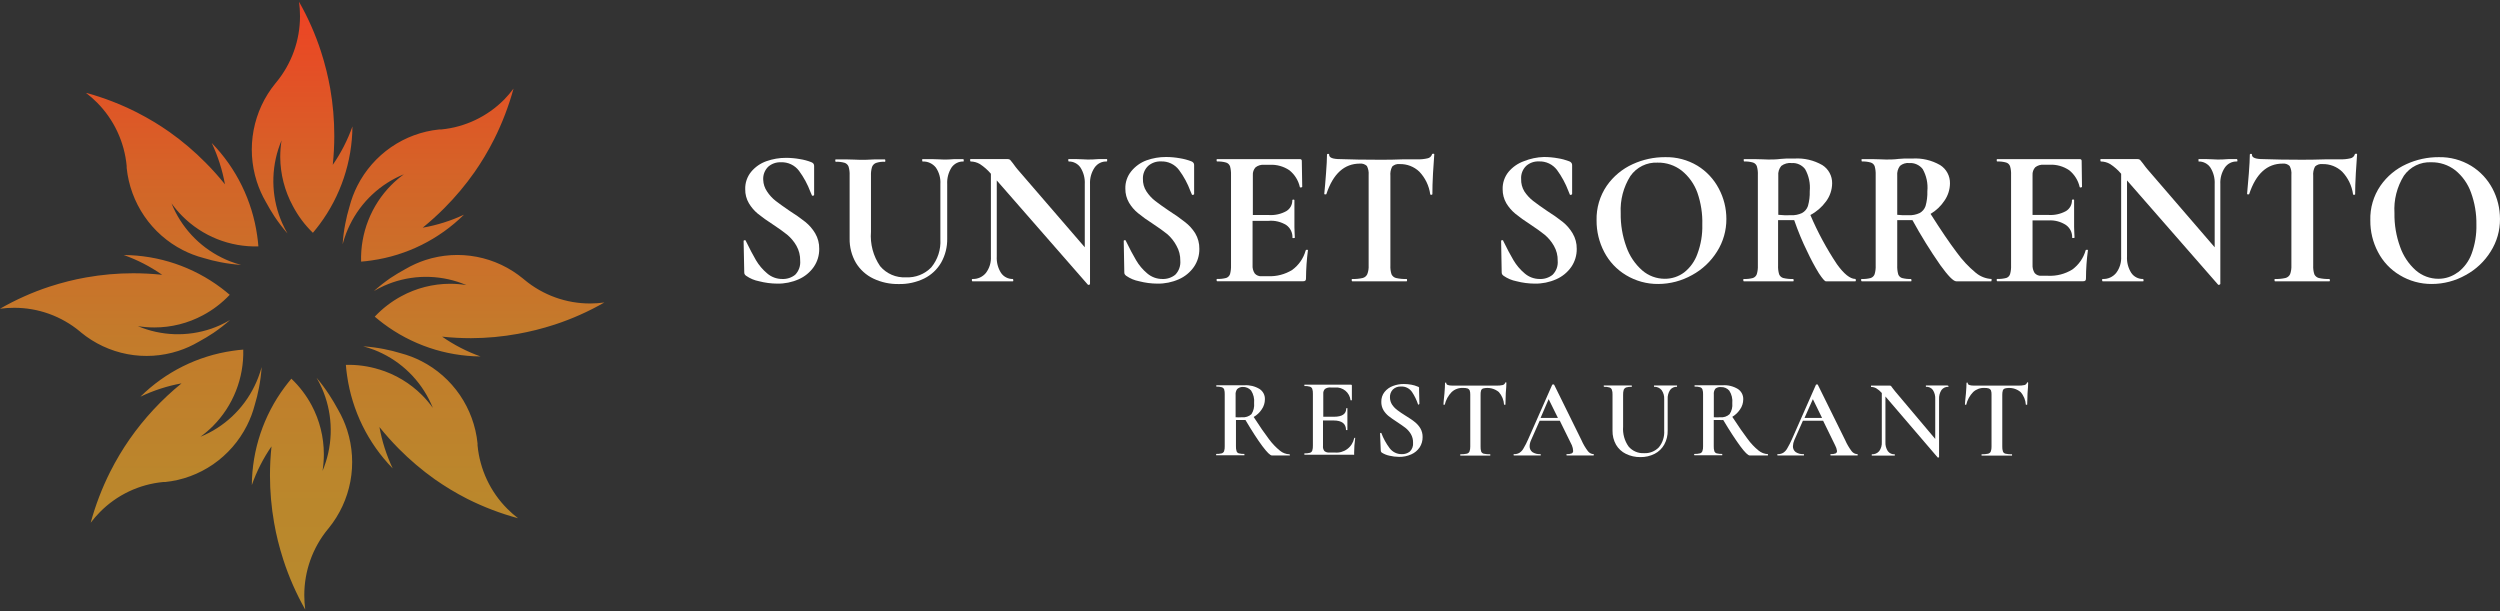 <svg width="180" height="44" viewBox="0 0 180 44" fill="none" xmlns="http://www.w3.org/2000/svg">
<rect x="0" y="0" width="180" height="44" fill="#333333" stroke="none"/>
<path d="M55.223 13.779C55.394 14.043 55.608 14.277 55.855 14.471C56.112 14.668 56.448 14.905 56.86 15.188C57.247 15.43 57.621 15.693 57.98 15.976C58.265 16.205 58.507 16.484 58.693 16.799C58.891 17.137 58.992 17.523 58.984 17.915C58.992 18.38 58.855 18.836 58.592 19.218C58.318 19.609 57.943 19.916 57.508 20.107C57.022 20.323 56.496 20.43 55.966 20.421C55.522 20.418 55.08 20.361 54.65 20.249C54.319 20.186 54.004 20.053 53.726 19.86C53.684 19.833 53.648 19.797 53.621 19.754C53.592 19.705 53.58 19.648 53.586 19.592L53.54 17.355C53.54 17.319 53.566 17.299 53.611 17.294C53.656 17.289 53.686 17.294 53.696 17.34C53.977 17.915 54.223 18.38 54.429 18.734C54.64 19.092 54.91 19.411 55.228 19.678C55.532 19.945 55.924 20.09 56.328 20.087C56.662 20.1 56.989 19.993 57.252 19.784C57.381 19.652 57.48 19.494 57.543 19.319C57.605 19.145 57.629 18.959 57.613 18.774C57.622 18.396 57.528 18.022 57.342 17.693C57.17 17.391 56.945 17.123 56.679 16.9C56.418 16.688 56.056 16.43 55.599 16.128C55.237 15.899 54.889 15.649 54.555 15.38C54.304 15.17 54.09 14.919 53.922 14.638C53.742 14.332 53.65 13.982 53.656 13.627C53.642 13.17 53.794 12.723 54.083 12.37C54.373 12.021 54.751 11.758 55.178 11.607C55.632 11.445 56.111 11.363 56.594 11.365C56.931 11.365 57.267 11.395 57.598 11.456C57.874 11.499 58.146 11.572 58.407 11.673C58.474 11.695 58.533 11.738 58.577 11.794C58.605 11.843 58.619 11.899 58.617 11.956V14.021C58.617 14.052 58.617 14.072 58.547 14.087C58.477 14.102 58.472 14.087 58.467 14.087L58.351 13.819C58.15 13.278 57.874 12.769 57.533 12.304C57.382 12.102 57.184 11.939 56.956 11.831C56.729 11.723 56.478 11.672 56.227 11.683C55.891 11.669 55.562 11.784 55.308 12.006C55.185 12.129 55.089 12.276 55.027 12.439C54.966 12.602 54.94 12.777 54.952 12.951C54.962 13.247 55.056 13.534 55.223 13.779Z" fill="white"/>
<path d="M67.38 12.062C67.266 11.919 67.119 11.805 66.953 11.729C66.786 11.653 66.604 11.619 66.421 11.628C66.421 11.628 66.396 11.598 66.396 11.542C66.396 11.487 66.396 11.456 66.421 11.456H67.094C67.451 11.456 67.732 11.487 67.948 11.487C68.164 11.487 68.38 11.487 68.716 11.456H69.364C69.364 11.456 69.389 11.487 69.389 11.542C69.389 11.598 69.389 11.628 69.364 11.628C69.197 11.623 69.031 11.661 68.882 11.736C68.733 11.812 68.605 11.924 68.51 12.062C68.284 12.419 68.176 12.837 68.199 13.259V17.174C68.211 17.778 68.062 18.374 67.767 18.901C67.48 19.398 67.054 19.798 66.542 20.052C65.972 20.328 65.346 20.465 64.714 20.451C64.081 20.464 63.453 20.329 62.881 20.058C62.364 19.812 61.93 19.42 61.63 18.931C61.318 18.396 61.16 17.784 61.173 17.163V12.618C61.183 12.408 61.157 12.198 61.098 11.997C61.074 11.933 61.036 11.876 60.988 11.829C60.939 11.781 60.881 11.746 60.817 11.724C60.61 11.664 60.394 11.638 60.179 11.648C60.154 11.648 60.139 11.618 60.139 11.562C60.139 11.507 60.139 11.476 60.179 11.476H60.922C61.354 11.476 61.691 11.507 61.926 11.507C62.163 11.507 62.559 11.507 62.986 11.476H63.704C63.729 11.476 63.744 11.507 63.744 11.562C63.744 11.618 63.744 11.648 63.704 11.648C63.488 11.635 63.272 11.665 63.066 11.734C63.002 11.76 62.944 11.799 62.896 11.848C62.848 11.898 62.81 11.957 62.785 12.022C62.726 12.225 62.7 12.437 62.71 12.648V16.689C62.64 17.565 62.872 18.439 63.368 19.163C63.594 19.433 63.88 19.646 64.203 19.785C64.525 19.925 64.876 19.987 65.226 19.967C65.563 19.985 65.899 19.931 66.214 19.808C66.528 19.685 66.813 19.496 67.049 19.254C67.516 18.69 67.751 17.967 67.707 17.234V13.259C67.736 12.835 67.621 12.412 67.38 12.062Z" fill="white"/>
<path d="M79.716 11.541C79.716 11.597 79.716 11.627 79.686 11.627C79.514 11.619 79.343 11.656 79.189 11.734C79.035 11.812 78.904 11.928 78.807 12.072C78.575 12.422 78.46 12.838 78.481 13.258V20.445C78.481 20.445 78.481 20.491 78.421 20.501C78.407 20.51 78.391 20.514 78.376 20.514C78.359 20.514 78.344 20.51 78.33 20.501L71.767 12.991V18.466C71.743 18.882 71.85 19.296 72.073 19.648C72.168 19.787 72.295 19.9 72.445 19.976C72.594 20.053 72.759 20.091 72.927 20.087C72.927 20.087 72.957 20.112 72.957 20.168C72.957 20.223 72.957 20.254 72.927 20.254C72.666 20.254 72.465 20.254 72.324 20.254H71.571H70.702C70.541 20.254 70.316 20.254 70.014 20.254C69.989 20.254 69.974 20.223 69.974 20.168C69.974 20.112 69.974 20.087 70.014 20.087C70.199 20.095 70.384 20.059 70.553 19.983C70.722 19.907 70.871 19.792 70.988 19.648C71.244 19.309 71.37 18.89 71.345 18.466V12.511C71.117 12.242 70.851 12.007 70.556 11.814C70.351 11.693 70.117 11.628 69.879 11.627C69.879 11.627 69.848 11.597 69.848 11.541C69.848 11.486 69.848 11.455 69.879 11.455H70.466C70.587 11.455 70.762 11.455 70.999 11.455H72.058C72.189 11.455 72.349 11.455 72.56 11.455C72.622 11.452 72.683 11.472 72.731 11.511L72.927 11.753C73.082 11.971 73.193 12.112 73.258 12.188L78.104 17.804V13.258C78.128 12.837 78.019 12.418 77.793 12.062C77.698 11.923 77.57 11.811 77.421 11.736C77.272 11.66 77.106 11.622 76.939 11.627C76.939 11.627 76.914 11.597 76.914 11.541C76.914 11.486 76.914 11.455 76.939 11.455H77.542C77.843 11.455 78.094 11.486 78.3 11.486C78.506 11.486 78.747 11.486 79.084 11.455H79.711C79.711 11.455 79.716 11.486 79.716 11.541Z" fill="white"/>
<path d="M82.542 13.779C82.715 14.043 82.93 14.277 83.179 14.471C83.43 14.668 83.772 14.905 84.184 15.188C84.571 15.43 84.945 15.693 85.304 15.976C85.603 16.201 85.859 16.48 86.057 16.799C86.257 17.136 86.36 17.523 86.353 17.916C86.361 18.38 86.224 18.836 85.961 19.218C85.687 19.609 85.312 19.916 84.877 20.107C84.39 20.323 83.862 20.43 83.33 20.421C82.886 20.419 82.444 20.361 82.014 20.249C81.683 20.186 81.368 20.053 81.09 19.86C81.05 19.83 81.014 19.794 80.985 19.754C80.956 19.705 80.944 19.649 80.95 19.592L80.909 17.355C80.909 17.32 80.909 17.299 80.98 17.294C81.05 17.289 81.05 17.294 81.06 17.34C81.341 17.916 81.587 18.38 81.798 18.734C82.006 19.093 82.275 19.412 82.592 19.678C82.897 19.944 83.288 20.089 83.692 20.087C84.026 20.1 84.353 19.993 84.616 19.784C84.746 19.652 84.846 19.494 84.909 19.32C84.972 19.145 84.997 18.959 84.982 18.774C84.989 18.395 84.894 18.022 84.706 17.693C84.539 17.377 84.316 17.095 84.048 16.86C83.787 16.648 83.425 16.39 82.968 16.087C82.607 15.86 82.26 15.61 81.929 15.34C81.675 15.131 81.459 14.88 81.291 14.597C81.113 14.291 81.021 13.942 81.025 13.587C81.011 13.13 81.163 12.683 81.452 12.329C81.74 11.976 82.116 11.706 82.542 11.547C82.994 11.384 83.472 11.302 83.953 11.304C84.29 11.304 84.626 11.335 84.957 11.395C85.235 11.439 85.508 11.512 85.771 11.612C85.837 11.635 85.894 11.677 85.936 11.733C85.966 11.782 85.981 11.838 85.977 11.895V13.961C85.977 13.991 85.977 14.011 85.911 14.027C85.846 14.042 85.836 14.027 85.826 14.027L85.71 13.759C85.511 13.217 85.235 12.707 84.892 12.244C84.741 12.041 84.543 11.879 84.316 11.77C84.088 11.662 83.838 11.611 83.586 11.622C83.25 11.609 82.922 11.725 82.667 11.946C82.543 12.064 82.445 12.208 82.38 12.367C82.315 12.526 82.284 12.698 82.29 12.87C82.279 13.192 82.367 13.509 82.542 13.779Z" fill="white"/>
<path d="M94.062 17.987C94.086 17.98 94.112 17.98 94.137 17.987C94.137 17.987 94.172 17.987 94.172 18.017C94.084 18.687 94.037 19.362 94.032 20.037C94.038 20.094 94.024 20.152 93.991 20.199C93.969 20.219 93.942 20.233 93.914 20.242C93.885 20.251 93.855 20.253 93.826 20.249H87.639C87.609 20.249 87.594 20.219 87.594 20.163C87.594 20.108 87.594 20.083 87.639 20.083C87.857 20.091 88.075 20.068 88.287 20.012C88.351 19.99 88.409 19.954 88.457 19.905C88.505 19.857 88.541 19.799 88.563 19.734C88.617 19.53 88.641 19.319 88.633 19.108V12.598C88.641 12.388 88.617 12.179 88.563 11.976C88.54 11.912 88.502 11.854 88.454 11.807C88.405 11.76 88.346 11.725 88.281 11.704C88.073 11.644 87.856 11.619 87.639 11.628C87.609 11.628 87.594 11.598 87.594 11.542C87.594 11.487 87.594 11.456 87.639 11.456H93.59C93.685 11.456 93.73 11.502 93.73 11.583L93.76 13.456C93.76 13.456 93.735 13.492 93.68 13.497C93.625 13.502 93.6 13.497 93.59 13.472C93.484 12.993 93.218 12.565 92.836 12.259C92.424 11.98 91.932 11.842 91.435 11.865H91.018C90.797 11.846 90.577 11.911 90.401 12.047C90.331 12.123 90.278 12.212 90.244 12.309C90.21 12.407 90.197 12.51 90.205 12.613V15.482H91.365C91.798 15.509 92.23 15.413 92.61 15.204C92.746 15.123 92.858 15.008 92.935 14.869C93.012 14.731 93.05 14.574 93.047 14.416C93.047 14.386 93.072 14.37 93.123 14.37C93.173 14.37 93.198 14.386 93.198 14.416V15.679V16.355C93.198 16.674 93.228 16.926 93.228 17.118C93.228 17.118 93.198 17.143 93.143 17.143C93.087 17.143 93.057 17.143 93.057 17.118C93.065 16.942 93.029 16.767 92.953 16.608C92.876 16.45 92.762 16.312 92.62 16.209C92.235 15.968 91.782 15.86 91.33 15.901H90.185V19.083C90.168 19.297 90.222 19.51 90.341 19.689C90.402 19.76 90.48 19.815 90.568 19.849C90.655 19.884 90.749 19.896 90.843 19.886H91.305C91.914 19.913 92.517 19.756 93.037 19.436C93.507 19.094 93.848 18.603 94.006 18.042C94.006 18.042 94.022 17.987 94.062 17.987Z" fill="white"/>
<path d="M95.503 13.961C95.503 13.991 95.463 14.001 95.418 13.996C95.373 13.991 95.348 13.996 95.348 13.95C95.388 13.572 95.428 13.087 95.473 12.491C95.518 11.895 95.543 11.45 95.543 11.148C95.543 11.102 95.569 11.077 95.624 11.077C95.679 11.077 95.699 11.077 95.699 11.148C95.699 11.354 95.965 11.456 96.498 11.456C97.301 11.486 98.235 11.501 99.31 11.501C99.857 11.501 100.445 11.501 101.058 11.471H102.012C102.271 11.482 102.532 11.458 102.785 11.4C102.858 11.386 102.925 11.353 102.981 11.304C103.036 11.255 103.078 11.193 103.101 11.122C103.101 11.082 103.142 11.067 103.192 11.067C103.242 11.067 103.267 11.067 103.267 11.122C103.242 11.4 103.212 11.854 103.177 12.471C103.142 13.087 103.132 13.587 103.132 13.986C103.132 13.986 103.106 14.026 103.061 14.026C103.016 14.026 102.986 14.026 102.976 13.986C102.891 13.374 102.617 12.805 102.192 12.36C102.004 12.18 101.781 12.039 101.538 11.945C101.295 11.851 101.036 11.807 100.776 11.814C100.679 11.802 100.581 11.812 100.488 11.842C100.395 11.873 100.31 11.923 100.239 11.991C100.131 12.197 100.085 12.431 100.108 12.663V19.112C100.096 19.328 100.124 19.543 100.189 19.749C100.22 19.814 100.265 19.872 100.32 19.918C100.376 19.964 100.441 19.997 100.51 20.016C100.759 20.072 101.014 20.096 101.268 20.087C101.299 20.087 101.309 20.112 101.309 20.168C101.309 20.223 101.309 20.254 101.268 20.254C100.934 20.254 100.668 20.254 100.47 20.254H99.31H98.175C97.979 20.254 97.708 20.254 97.367 20.254C97.336 20.254 97.321 20.223 97.321 20.168C97.321 20.112 97.321 20.087 97.367 20.087C97.618 20.095 97.869 20.071 98.115 20.016C98.187 19.998 98.254 19.963 98.312 19.915C98.369 19.867 98.415 19.807 98.446 19.738C98.522 19.539 98.554 19.325 98.542 19.112V12.597C98.561 12.374 98.518 12.15 98.416 11.95C98.349 11.888 98.27 11.84 98.183 11.81C98.097 11.78 98.005 11.77 97.914 11.779C96.792 11.779 95.989 12.506 95.503 13.961Z" fill="white"/>
<path d="M109.753 13.779C109.926 14.043 110.142 14.277 110.391 14.471C110.642 14.668 110.983 14.905 111.395 15.188C111.782 15.43 112.156 15.693 112.515 15.976C112.8 16.205 113.042 16.484 113.228 16.799C113.428 17.136 113.531 17.523 113.525 17.915C113.532 18.38 113.395 18.836 113.133 19.218C112.859 19.609 112.484 19.916 112.048 20.107C111.561 20.323 111.033 20.43 110.501 20.421C110.057 20.418 109.615 20.361 109.186 20.249C108.854 20.185 108.54 20.052 108.262 19.86C108.221 19.83 108.186 19.794 108.156 19.754C108.13 19.704 108.118 19.648 108.121 19.592L108.081 17.355C108.081 17.32 108.081 17.299 108.151 17.294C108.221 17.289 108.226 17.294 108.231 17.34C108.513 17.915 108.759 18.38 108.97 18.734C109.181 19.092 109.451 19.411 109.768 19.678C110.071 19.944 110.461 20.089 110.863 20.087C111.197 20.101 111.525 19.994 111.787 19.784C111.918 19.653 112.019 19.495 112.083 19.32C112.146 19.146 112.17 18.959 112.154 18.774C112.164 18.395 112.068 18.02 111.877 17.693C111.705 17.391 111.481 17.123 111.214 16.9C110.953 16.688 110.592 16.431 110.135 16.128C109.773 15.9 109.426 15.65 109.095 15.38C108.843 15.17 108.627 14.919 108.457 14.638C108.279 14.331 108.187 13.982 108.191 13.627C108.177 13.17 108.329 12.723 108.618 12.37C108.911 12.023 109.291 11.759 109.718 11.607C110.178 11.42 110.668 11.317 111.164 11.304C111.501 11.304 111.837 11.335 112.169 11.395C112.447 11.439 112.719 11.512 112.982 11.612C113.049 11.633 113.107 11.676 113.148 11.733C113.18 11.781 113.196 11.838 113.193 11.895V13.961C113.193 13.991 113.168 14.011 113.123 14.027C113.078 14.042 113.047 14.027 113.037 14.027L112.927 13.759C112.723 13.219 112.448 12.709 112.108 12.244C111.956 12.041 111.758 11.879 111.529 11.77C111.301 11.662 111.05 11.611 110.798 11.622C110.463 11.608 110.136 11.723 109.884 11.946C109.759 12.067 109.662 12.215 109.599 12.378C109.537 12.541 109.51 12.716 109.522 12.89C109.511 13.203 109.592 13.512 109.753 13.779Z" fill="white"/>
<path d="M117.072 19.81C116.408 19.412 115.866 18.837 115.506 18.148C115.137 17.445 114.947 16.66 114.953 15.865C114.93 14.978 115.187 14.107 115.686 13.375C116.159 12.697 116.804 12.16 117.554 11.82C118.286 11.484 119.081 11.312 119.885 11.315C120.703 11.295 121.511 11.509 122.215 11.931C122.868 12.33 123.401 12.901 123.756 13.582C124.114 14.253 124.3 15.003 124.299 15.764C124.304 16.596 124.071 17.412 123.626 18.113C123.182 18.824 122.563 19.407 121.828 19.805C121.083 20.223 120.245 20.444 119.392 20.446C118.575 20.454 117.772 20.233 117.072 19.81ZM121.261 19.613C121.699 19.267 122.03 18.803 122.215 18.274C122.466 17.603 122.585 16.89 122.566 16.173C122.589 15.394 122.469 14.617 122.215 13.88C121.991 13.253 121.598 12.7 121.08 12.284C120.584 11.9 119.973 11.696 119.347 11.709C118.966 11.691 118.587 11.77 118.245 11.938C117.903 12.107 117.608 12.36 117.389 12.673C116.887 13.468 116.643 14.4 116.691 15.34C116.676 16.174 116.816 17.002 117.102 17.785C117.332 18.433 117.723 19.012 118.237 19.466C118.691 19.86 119.271 20.075 119.869 20.072C120.37 20.075 120.859 19.914 121.261 19.613Z" fill="white"/>
<path d="M133.621 20.168C133.621 20.224 133.621 20.254 133.576 20.254H131.462C131.382 20.254 131.216 20.062 130.96 19.678C130.647 19.164 130.364 18.633 130.111 18.087C129.776 17.414 129.467 16.668 129.182 15.85C129.085 15.857 128.988 15.857 128.891 15.85C128.459 15.85 128.168 15.85 128.022 15.85V19.112C128.012 19.327 128.037 19.542 128.097 19.749C128.123 19.813 128.163 19.871 128.215 19.917C128.266 19.964 128.327 19.998 128.394 20.017C128.629 20.073 128.87 20.097 129.112 20.087C129.112 20.087 129.142 20.112 129.142 20.168C129.142 20.224 129.142 20.254 129.112 20.254C128.805 20.254 128.559 20.254 128.384 20.254H127.319H126.315C126.127 20.254 125.876 20.254 125.561 20.254C125.531 20.254 125.516 20.224 125.516 20.168C125.516 20.112 125.516 20.087 125.561 20.087C125.78 20.096 125.998 20.072 126.209 20.017C126.274 19.994 126.333 19.958 126.381 19.91C126.43 19.862 126.467 19.803 126.49 19.739C126.55 19.535 126.575 19.324 126.566 19.112V12.597C126.576 12.388 126.553 12.178 126.495 11.976C126.473 11.912 126.437 11.854 126.389 11.807C126.341 11.76 126.283 11.724 126.219 11.703C126.009 11.643 125.79 11.618 125.571 11.627C125.571 11.627 125.546 11.597 125.546 11.542C125.546 11.486 125.546 11.456 125.571 11.456H126.315C126.741 11.456 127.083 11.486 127.319 11.486C127.555 11.486 127.891 11.486 128.218 11.441L128.615 11.415C128.78 11.415 128.971 11.415 129.197 11.415C129.898 11.371 130.596 11.535 131.206 11.885C131.427 12.024 131.609 12.219 131.733 12.45C131.857 12.681 131.92 12.941 131.914 13.203C131.909 13.674 131.754 14.13 131.472 14.506C131.176 14.913 130.791 15.247 130.347 15.481C130.873 16.716 131.512 17.9 132.255 19.016C132.758 19.724 133.215 20.082 133.576 20.082C133.606 20.087 133.621 20.112 133.621 20.168ZM128.946 15.496C129.221 15.51 129.495 15.456 129.744 15.34C129.945 15.232 130.098 15.051 130.171 14.835C130.27 14.487 130.314 14.125 130.302 13.764C130.355 13.211 130.238 12.656 129.965 12.173C129.852 12.027 129.705 11.912 129.537 11.836C129.369 11.76 129.185 11.727 129.001 11.739C128.735 11.71 128.467 11.784 128.253 11.946C128.172 12.043 128.111 12.156 128.074 12.277C128.037 12.399 128.024 12.526 128.037 12.653V15.466C128.339 15.499 128.643 15.509 128.946 15.496Z" fill="white"/>
<path d="M143.391 20.168C143.391 20.224 143.391 20.254 143.36 20.254H140.849C140.644 20.254 140.262 19.865 139.705 19.092C138.978 18.048 138.307 16.966 137.696 15.85C137.587 15.856 137.478 15.856 137.369 15.85C137.008 15.85 136.752 15.85 136.601 15.85V19.112C136.592 19.327 136.616 19.541 136.671 19.749C136.693 19.811 136.729 19.868 136.776 19.914C136.823 19.961 136.88 19.996 136.943 20.017C137.156 20.072 137.375 20.096 137.595 20.087C137.595 20.087 137.625 20.112 137.625 20.168C137.625 20.224 137.625 20.254 137.595 20.254C137.289 20.254 137.043 20.254 136.867 20.254H135.803H134.798C134.612 20.254 134.361 20.254 134.04 20.254C134.04 20.254 134 20.224 134 20.168C134 20.112 134 20.087 134.04 20.087C134.26 20.096 134.48 20.072 134.693 20.017C134.757 19.994 134.816 19.958 134.865 19.91C134.914 19.862 134.951 19.803 134.974 19.739C135.033 19.535 135.059 19.324 135.049 19.112V12.597C135.057 12.388 135.034 12.178 134.979 11.976C134.957 11.911 134.92 11.853 134.871 11.806C134.822 11.758 134.763 11.723 134.698 11.703C134.489 11.643 134.272 11.618 134.055 11.627C134.055 11.627 134.03 11.597 134.03 11.542C134.03 11.486 134.03 11.456 134.055 11.456H134.798C135.225 11.456 135.567 11.486 135.803 11.486C136.039 11.486 136.375 11.486 136.701 11.441L137.098 11.415C137.264 11.415 137.455 11.415 137.681 11.415C138.382 11.371 139.08 11.535 139.689 11.885C139.911 12.024 140.093 12.219 140.217 12.45C140.341 12.681 140.403 12.941 140.398 13.203C140.394 13.646 140.257 14.077 140.006 14.441C139.748 14.833 139.405 15.162 139.001 15.4C139.751 16.582 140.379 17.506 140.885 18.173C141.273 18.714 141.729 19.203 142.241 19.628C142.565 19.904 142.971 20.066 143.396 20.087C143.396 20.087 143.391 20.112 143.391 20.168ZM137.415 15.496C137.689 15.51 137.963 15.456 138.213 15.34C138.414 15.232 138.566 15.051 138.64 14.835C138.738 14.487 138.782 14.125 138.77 13.764C138.824 13.211 138.706 12.656 138.434 12.173C138.32 12.027 138.173 11.912 138.005 11.836C137.837 11.76 137.654 11.727 137.47 11.739C137.35 11.726 137.228 11.737 137.112 11.773C136.997 11.808 136.889 11.867 136.797 11.946C136.646 12.148 136.576 12.401 136.601 12.653V15.466C136.871 15.497 137.143 15.507 137.415 15.496Z" fill="white"/>
<path d="M150.22 17.987C150.245 17.98 150.271 17.98 150.296 17.987C150.321 17.987 150.331 17.987 150.331 18.017C150.24 18.687 150.193 19.361 150.19 20.037C150.195 20.094 150.181 20.151 150.15 20.199C150.127 20.219 150.099 20.234 150.07 20.243C150.041 20.251 150.01 20.254 149.979 20.249H143.807C143.777 20.249 143.762 20.219 143.762 20.163C143.762 20.108 143.762 20.083 143.807 20.083C144.026 20.091 144.244 20.068 144.455 20.012C144.519 19.991 144.577 19.954 144.624 19.906C144.671 19.858 144.706 19.799 144.726 19.734C144.783 19.531 144.807 19.319 144.797 19.108V12.598C144.807 12.388 144.784 12.178 144.726 11.976C144.705 11.912 144.669 11.854 144.621 11.807C144.573 11.759 144.514 11.724 144.45 11.704C144.241 11.644 144.024 11.619 143.807 11.628C143.777 11.628 143.762 11.598 143.762 11.542C143.762 11.487 143.762 11.456 143.807 11.456H149.738C149.834 11.456 149.879 11.502 149.879 11.583L149.904 13.456C149.904 13.456 149.879 13.492 149.829 13.497C149.778 13.502 149.748 13.497 149.738 13.472C149.63 12.993 149.365 12.566 148.985 12.259C148.57 11.976 148.075 11.836 147.574 11.86H147.152C146.932 11.842 146.714 11.907 146.539 12.042C146.47 12.118 146.416 12.207 146.383 12.304C146.349 12.402 146.335 12.505 146.343 12.608V15.477H147.503C147.936 15.503 148.368 15.407 148.749 15.199C148.884 15.118 148.995 15.002 149.071 14.864C149.147 14.725 149.185 14.569 149.181 14.411C149.181 14.381 149.206 14.365 149.261 14.365C149.316 14.365 149.336 14.365 149.336 14.411V15.674V16.35C149.336 16.669 149.367 16.921 149.367 17.113C149.367 17.113 149.336 17.138 149.281 17.138C149.226 17.138 149.196 17.138 149.196 17.113C149.203 16.936 149.167 16.761 149.09 16.602C149.012 16.443 148.897 16.306 148.754 16.204C148.379 15.958 147.935 15.841 147.488 15.87H146.343V19.052C146.329 19.265 146.381 19.477 146.494 19.659C146.556 19.729 146.634 19.784 146.722 19.818C146.809 19.852 146.903 19.865 146.996 19.855H147.458C148.072 19.885 148.681 19.729 149.206 19.406C149.674 19.063 150.013 18.572 150.17 18.012C150.17 18.012 150.18 17.987 150.22 17.987Z" fill="white"/>
<path d="M161.094 11.541C161.094 11.597 161.094 11.627 161.064 11.627C160.892 11.619 160.721 11.656 160.567 11.734C160.413 11.812 160.282 11.928 160.185 12.072C159.954 12.422 159.841 12.838 159.864 13.258V20.445C159.864 20.445 159.839 20.491 159.799 20.501C159.785 20.509 159.769 20.513 159.753 20.513C159.737 20.513 159.722 20.509 159.708 20.501L153.145 12.991V18.466C153.121 18.882 153.228 19.296 153.451 19.648C153.546 19.787 153.673 19.9 153.822 19.976C153.971 20.053 154.137 20.091 154.305 20.087C154.305 20.087 154.335 20.112 154.335 20.168C154.335 20.223 154.335 20.254 154.305 20.254C154.044 20.254 153.843 20.254 153.702 20.254H152.949H152.08C151.924 20.254 151.693 20.254 151.397 20.254C151.367 20.254 151.352 20.223 151.352 20.168C151.352 20.112 151.352 20.087 151.397 20.087C151.581 20.095 151.765 20.059 151.933 19.983C152.102 19.906 152.25 19.792 152.366 19.648C152.622 19.309 152.748 18.89 152.723 18.466V12.511C152.496 12.241 152.23 12.006 151.934 11.814C151.729 11.693 151.495 11.628 151.256 11.627C151.256 11.627 151.226 11.597 151.226 11.541C151.226 11.486 151.226 11.455 151.256 11.455H151.844C151.964 11.455 152.14 11.455 152.376 11.455H153.436C153.566 11.455 153.727 11.455 153.913 11.455C153.975 11.452 154.036 11.472 154.084 11.511L154.28 11.753C154.435 11.971 154.551 12.112 154.616 12.188L159.457 17.804V13.258C159.48 12.837 159.371 12.418 159.146 12.062C159.051 11.923 158.923 11.811 158.774 11.736C158.625 11.66 158.459 11.622 158.292 11.627C158.292 11.627 158.292 11.597 158.292 11.541C158.292 11.486 158.292 11.455 158.292 11.455H158.895C159.196 11.455 159.447 11.486 159.653 11.486C159.859 11.486 160.1 11.486 160.436 11.455H161.064C161.064 11.455 161.094 11.486 161.094 11.541Z" fill="white"/>
<path d="M161.946 13.961C161.946 13.991 161.906 14.001 161.861 13.996C161.816 13.991 161.791 13.996 161.791 13.95C161.826 13.572 161.871 13.087 161.916 12.491C161.961 11.895 161.987 11.45 161.987 11.148C161.987 11.102 162.012 11.077 162.062 11.077C162.112 11.077 162.142 11.077 162.142 11.148C162.142 11.354 162.408 11.456 162.941 11.456C163.739 11.486 164.678 11.501 165.753 11.501C166.302 11.501 166.885 11.491 167.501 11.471H168.45C168.711 11.482 168.973 11.459 169.228 11.4C169.301 11.386 169.368 11.353 169.424 11.304C169.479 11.255 169.521 11.193 169.544 11.122C169.544 11.082 169.585 11.067 169.635 11.067C169.685 11.067 169.71 11.067 169.71 11.122C169.685 11.4 169.655 11.854 169.62 12.471C169.585 13.087 169.57 13.587 169.57 13.986C169.57 13.986 169.57 14.026 169.499 14.026C169.429 14.026 169.429 14.026 169.419 13.986C169.334 13.374 169.06 12.805 168.635 12.36C168.447 12.18 168.224 12.039 167.981 11.945C167.738 11.851 167.479 11.807 167.219 11.814C167.122 11.801 167.024 11.81 166.931 11.841C166.838 11.872 166.753 11.923 166.682 11.991C166.574 12.197 166.528 12.431 166.551 12.663V19.112C166.54 19.328 166.567 19.543 166.632 19.749C166.663 19.814 166.708 19.872 166.764 19.918C166.819 19.964 166.884 19.997 166.953 20.016C167.202 20.072 167.457 20.096 167.711 20.087C167.711 20.087 167.752 20.112 167.752 20.168C167.752 20.223 167.752 20.254 167.711 20.254C167.377 20.254 167.111 20.254 166.913 20.254H165.753H164.618C164.424 20.254 164.153 20.254 163.804 20.254C163.779 20.254 163.764 20.223 163.764 20.168C163.764 20.112 163.764 20.087 163.804 20.087C164.056 20.095 164.307 20.071 164.553 20.016C164.626 19.998 164.694 19.964 164.752 19.916C164.811 19.868 164.857 19.807 164.889 19.738C164.96 19.538 164.991 19.325 164.98 19.112V12.597C165.002 12.374 164.958 12.149 164.854 11.95C164.788 11.886 164.709 11.838 164.622 11.808C164.535 11.778 164.443 11.768 164.352 11.779C163.234 11.779 162.432 12.506 161.946 13.961Z" fill="white"/>
<path d="M172.782 19.81C172.116 19.414 171.573 18.838 171.215 18.148C170.844 17.445 170.654 16.66 170.663 15.865C170.636 14.978 170.891 14.106 171.391 13.375C171.861 12.695 172.507 12.157 173.259 11.819C173.99 11.484 174.785 11.311 175.589 11.315C176.411 11.297 177.221 11.514 177.925 11.941C178.574 12.339 179.105 12.906 179.461 13.582C179.815 14.254 179.999 15.004 179.999 15.764C180.006 16.596 179.773 17.412 179.326 18.113C178.883 18.825 178.264 19.408 177.528 19.805C176.786 20.224 175.949 20.445 175.097 20.446C174.282 20.454 173.48 20.233 172.782 19.81ZM176.965 19.613C177.416 19.272 177.76 18.807 177.955 18.274C178.201 17.602 178.318 16.889 178.301 16.173C178.314 15.383 178.181 14.597 177.909 13.855C177.686 13.229 177.295 12.677 176.78 12.259C176.282 11.874 175.669 11.671 175.042 11.683C174.661 11.665 174.282 11.744 173.94 11.913C173.597 12.081 173.303 12.334 173.083 12.648C172.582 13.451 172.343 14.393 172.401 15.34C172.386 16.173 172.526 17.002 172.812 17.784C173.039 18.432 173.426 19.011 173.937 19.466C174.391 19.86 174.97 20.075 175.569 20.072C176.067 20.073 176.551 19.911 176.95 19.613H176.965Z" fill="white"/>
<path d="M92.871 32.749C92.871 32.779 92.871 32.794 92.871 32.794H91.58C91.455 32.794 91.229 32.572 90.892 32.123C90.556 31.673 90.149 31.047 89.672 30.239C89.583 30.246 89.494 30.246 89.406 30.239H88.989V32.128C88.983 32.251 88.998 32.374 89.034 32.491C89.047 32.528 89.07 32.561 89.099 32.588C89.127 32.614 89.162 32.633 89.2 32.643C89.33 32.674 89.463 32.688 89.597 32.683C89.597 32.683 89.597 32.683 89.597 32.734C89.597 32.784 89.597 32.779 89.597 32.779H89.19H88.592H88.015H87.563C87.563 32.779 87.563 32.779 87.563 32.734C87.563 32.688 87.563 32.683 87.563 32.683C87.696 32.688 87.83 32.675 87.96 32.643C87.999 32.632 88.035 32.612 88.065 32.585C88.096 32.557 88.12 32.524 88.135 32.486C88.171 32.37 88.186 32.249 88.18 32.128V28.39C88.185 28.271 88.171 28.152 88.14 28.037C88.124 27.999 88.1 27.966 88.07 27.939C88.039 27.912 88.004 27.892 87.965 27.88C87.837 27.844 87.705 27.829 87.573 27.835C87.573 27.835 87.573 27.835 87.573 27.784C87.573 27.734 87.573 27.739 87.573 27.739H87.99H88.557C88.718 27.739 88.888 27.739 89.059 27.739H89.29H89.592C89.975 27.714 90.357 27.807 90.686 28.006C90.81 28.086 90.911 28.197 90.979 28.328C91.047 28.459 91.079 28.606 91.073 28.754C91.072 29.011 90.993 29.261 90.847 29.471C90.699 29.699 90.5 29.887 90.264 30.022C90.701 30.698 91.068 31.229 91.364 31.617C91.593 31.928 91.859 32.208 92.158 32.451C92.348 32.608 92.584 32.699 92.831 32.709C92.831 32.709 92.871 32.714 92.871 32.749ZM89.426 30.042C89.548 30.054 89.671 30.041 89.788 30.003C89.905 29.965 90.013 29.902 90.104 29.82C90.256 29.583 90.324 29.302 90.295 29.021C90.327 28.704 90.251 28.385 90.079 28.117C90.003 28.031 89.908 27.962 89.802 27.918C89.696 27.873 89.581 27.853 89.466 27.86C89.393 27.859 89.32 27.873 89.251 27.901C89.183 27.928 89.121 27.969 89.069 28.021C88.985 28.146 88.948 28.296 88.964 28.446V30.042C89.118 30.054 89.272 30.054 89.426 30.042Z" fill="white"/>
<path d="M97.531 31.521H97.576C97.524 31.893 97.497 32.267 97.496 32.643C97.506 32.674 97.506 32.707 97.496 32.739C97.465 32.749 97.431 32.749 97.4 32.739H93.915C93.915 32.739 93.915 32.739 93.915 32.693C93.915 32.648 93.915 32.643 93.915 32.643C94.05 32.647 94.185 32.634 94.317 32.602C94.355 32.591 94.389 32.571 94.418 32.543C94.447 32.516 94.469 32.483 94.483 32.446C94.518 32.33 94.533 32.208 94.528 32.087V28.349C94.534 28.23 94.518 28.11 94.483 27.996C94.468 27.959 94.445 27.925 94.415 27.898C94.385 27.871 94.35 27.851 94.312 27.839C94.183 27.803 94.049 27.788 93.915 27.794C93.915 27.794 93.915 27.794 93.915 27.744C93.915 27.693 93.915 27.698 93.915 27.698H97.255C97.31 27.698 97.335 27.698 97.335 27.769V28.819C97.335 28.819 97.335 28.819 97.29 28.819C97.245 28.819 97.245 28.819 97.24 28.819C97.209 28.55 97.076 28.304 96.868 28.132C96.659 27.961 96.393 27.877 96.125 27.9H95.803C95.659 27.887 95.516 27.924 95.397 28.006C95.352 28.053 95.318 28.108 95.297 28.169C95.277 28.231 95.269 28.295 95.276 28.36V30.006H96.044C96.632 30.006 96.928 29.809 96.928 29.41C96.928 29.41 96.928 29.385 96.973 29.385C97.019 29.385 97.013 29.385 97.013 29.41V30.547C97.013 30.718 97.013 30.86 97.013 30.966C97.013 30.966 97.013 30.966 96.963 30.966C96.913 30.966 96.913 30.966 96.913 30.966C96.913 30.506 96.617 30.274 96.014 30.274H95.256V32.102C95.247 32.168 95.252 32.235 95.269 32.299C95.286 32.363 95.316 32.423 95.356 32.476C95.457 32.556 95.585 32.594 95.713 32.582H96.105C96.422 32.613 96.739 32.525 96.996 32.336C97.254 32.147 97.433 31.87 97.501 31.557C97.501 31.557 97.511 31.521 97.531 31.521Z" fill="white"/>
<path d="M100.233 29.138C100.338 29.292 100.469 29.427 100.62 29.537C100.765 29.648 100.966 29.784 101.217 29.941C101.468 30.097 101.72 30.259 101.865 30.385C102.026 30.511 102.162 30.665 102.267 30.84C102.377 31.031 102.433 31.25 102.428 31.471C102.431 31.732 102.358 31.989 102.217 32.209C102.067 32.431 101.858 32.606 101.614 32.714C101.336 32.839 101.035 32.901 100.73 32.895C100.495 32.893 100.261 32.864 100.032 32.809C99.842 32.769 99.66 32.696 99.495 32.592C99.47 32.575 99.45 32.551 99.436 32.524C99.422 32.497 99.415 32.466 99.415 32.436L99.364 31.208C99.364 31.203 99.365 31.198 99.367 31.194C99.369 31.189 99.373 31.185 99.376 31.181C99.38 31.178 99.385 31.176 99.389 31.174C99.394 31.173 99.399 31.172 99.404 31.173C99.412 31.167 99.42 31.164 99.43 31.164C99.439 31.164 99.448 31.167 99.455 31.173C99.601 31.568 99.804 31.939 100.057 32.274C100.16 32.409 100.292 32.517 100.444 32.591C100.596 32.665 100.763 32.702 100.931 32.698C101.139 32.706 101.344 32.64 101.509 32.511C101.593 32.43 101.657 32.33 101.697 32.22C101.737 32.11 101.752 31.992 101.74 31.875C101.746 31.658 101.692 31.443 101.584 31.254C101.483 31.084 101.352 30.933 101.197 30.809C101.047 30.693 100.836 30.547 100.575 30.375C100.313 30.203 100.118 30.067 99.972 29.951C99.827 29.831 99.703 29.688 99.605 29.527C99.502 29.345 99.45 29.139 99.455 28.931C99.447 28.675 99.528 28.424 99.686 28.224C99.845 28.025 100.055 27.875 100.293 27.789C100.542 27.694 100.806 27.646 101.072 27.648C101.255 27.649 101.438 27.666 101.619 27.698C101.776 27.726 101.929 27.772 102.076 27.835C102.114 27.842 102.148 27.864 102.171 27.895C102.179 27.925 102.179 27.956 102.171 27.986L102.197 29.087C102.197 29.087 102.197 29.087 102.151 29.122C102.106 29.158 102.106 29.122 102.101 29.122C101.998 28.806 101.853 28.506 101.669 28.229C101.581 28.098 101.461 27.992 101.32 27.922C101.179 27.852 101.023 27.82 100.866 27.83C100.76 27.825 100.655 27.841 100.556 27.877C100.457 27.913 100.366 27.97 100.288 28.042C100.216 28.117 100.16 28.207 100.123 28.305C100.087 28.403 100.071 28.508 100.077 28.612C100.077 28.799 100.131 28.982 100.233 29.138Z" fill="white"/>
<path d="M104.523 28.224C104.275 28.479 104.102 28.796 104.021 29.143C104.021 29.143 104.021 29.143 103.975 29.143C103.93 29.143 103.93 29.143 103.93 29.143C103.93 28.931 103.975 28.638 104 28.33C104.026 28.022 104.041 27.754 104.041 27.587C104.041 27.557 104.041 27.547 104.086 27.547C104.131 27.547 104.131 27.547 104.131 27.587C104.131 27.704 104.282 27.764 104.578 27.764C105.04 27.764 105.582 27.764 106.195 27.764H107.199H107.747C107.897 27.769 108.047 27.755 108.194 27.724C108.234 27.713 108.272 27.693 108.303 27.665C108.335 27.637 108.359 27.602 108.375 27.562C108.375 27.557 108.377 27.552 108.379 27.547C108.382 27.542 108.386 27.538 108.39 27.535C108.394 27.532 108.399 27.529 108.404 27.528C108.409 27.526 108.414 27.526 108.42 27.527C108.445 27.527 108.46 27.527 108.46 27.562C108.46 27.73 108.445 27.983 108.415 28.32C108.415 28.658 108.39 28.931 108.39 29.143C108.39 29.143 108.39 29.143 108.344 29.143C108.299 29.143 108.299 29.143 108.294 29.143C108.274 28.805 108.141 28.483 107.918 28.229C107.761 28.098 107.576 28.007 107.378 27.962C107.18 27.918 106.974 27.921 106.778 27.971C106.745 27.983 106.716 28.002 106.692 28.027C106.668 28.051 106.649 28.08 106.637 28.113C106.608 28.216 106.597 28.324 106.602 28.431V32.153C106.596 32.276 106.611 32.399 106.647 32.517C106.665 32.555 106.691 32.589 106.725 32.615C106.758 32.642 106.796 32.66 106.838 32.668C106.99 32.7 107.145 32.713 107.3 32.709C107.3 32.709 107.3 32.709 107.3 32.759C107.3 32.81 107.3 32.805 107.3 32.805H106.858H106.2H105.572H105.14C105.14 32.805 105.14 32.805 105.14 32.759C105.14 32.714 105.14 32.709 105.14 32.709C105.295 32.713 105.451 32.7 105.602 32.668C105.646 32.66 105.686 32.641 105.721 32.614C105.756 32.587 105.784 32.552 105.803 32.512C105.845 32.397 105.864 32.275 105.859 32.153V28.416C105.863 28.311 105.849 28.207 105.818 28.108C105.788 28.046 105.736 27.997 105.673 27.971C105.569 27.94 105.46 27.927 105.351 27.931C105.201 27.922 105.05 27.943 104.908 27.993C104.765 28.043 104.634 28.122 104.523 28.224Z" fill="white"/>
<path d="M114.757 32.748C114.757 32.779 114.757 32.794 114.717 32.794H114.215H113.713H113.241H112.814C112.814 32.794 112.784 32.794 112.784 32.748C112.784 32.703 112.784 32.698 112.814 32.698C112.93 32.706 113.046 32.688 113.155 32.648C113.19 32.633 113.219 32.608 113.238 32.577C113.258 32.545 113.268 32.508 113.266 32.471C113.261 32.33 113.23 32.191 113.176 32.062L112.307 30.294H110.855L110.238 31.688C110.173 31.826 110.137 31.975 110.132 32.127C110.129 32.209 110.146 32.29 110.181 32.364C110.216 32.438 110.268 32.502 110.333 32.552C110.501 32.658 110.698 32.709 110.896 32.698C110.921 32.698 110.936 32.698 110.936 32.748C110.936 32.799 110.936 32.794 110.896 32.794H110.479H109.947H109.444H109.017C108.992 32.794 108.977 32.794 108.977 32.748C108.977 32.703 108.977 32.698 109.017 32.698C109.149 32.703 109.279 32.671 109.394 32.607C109.518 32.528 109.62 32.419 109.69 32.289C109.821 32.07 109.936 31.842 110.037 31.607L111.759 27.703C111.769 27.694 111.781 27.686 111.794 27.682C111.807 27.678 111.821 27.676 111.835 27.678C111.847 27.676 111.859 27.677 111.871 27.682C111.882 27.686 111.892 27.693 111.9 27.703L113.864 31.688C113.987 31.972 114.144 32.239 114.331 32.486C114.379 32.549 114.44 32.601 114.511 32.637C114.581 32.674 114.658 32.695 114.737 32.698C114.742 32.698 114.757 32.713 114.757 32.748ZM110.921 30.092H112.171L111.503 28.738L110.921 30.092Z" fill="white"/>
<path d="M119.631 28.082C119.565 28.004 119.482 27.942 119.387 27.901C119.293 27.861 119.191 27.843 119.089 27.85C119.089 27.85 119.089 27.85 119.089 27.8C119.089 27.749 119.089 27.754 119.089 27.754H119.455H119.958H120.394H120.746C120.746 27.754 120.746 27.754 120.746 27.8C120.746 27.845 120.746 27.85 120.746 27.85C120.65 27.843 120.553 27.86 120.465 27.901C120.377 27.941 120.301 28.004 120.244 28.082C120.118 28.277 120.058 28.507 120.073 28.739V30.997C120.082 31.349 119.997 31.698 119.827 32.007C119.668 32.292 119.429 32.524 119.139 32.673C118.819 32.836 118.463 32.918 118.104 32.911C117.745 32.916 117.389 32.836 117.065 32.678C116.767 32.534 116.519 32.303 116.352 32.017C116.18 31.709 116.094 31.36 116.101 31.007V28.406C116.108 28.286 116.091 28.165 116.051 28.052C116.036 28.015 116.013 27.981 115.983 27.954C115.953 27.927 115.918 27.907 115.88 27.896C115.754 27.859 115.624 27.844 115.493 27.85C115.493 27.85 115.468 27.85 115.468 27.8C115.468 27.749 115.468 27.754 115.493 27.754H115.91H116.477H117.07H117.472C117.472 27.754 117.497 27.754 117.497 27.8C117.497 27.845 117.497 27.85 117.472 27.85C117.341 27.844 117.211 27.859 117.085 27.896C117.007 27.926 116.944 27.985 116.909 28.062C116.874 28.178 116.859 28.3 116.864 28.421V30.724C116.825 31.233 116.965 31.739 117.261 32.153C117.397 32.312 117.568 32.438 117.761 32.52C117.953 32.603 118.162 32.64 118.371 32.628C118.569 32.639 118.767 32.606 118.951 32.533C119.136 32.46 119.303 32.348 119.44 32.204C119.714 31.868 119.85 31.44 119.822 31.007V28.739C119.836 28.505 119.769 28.272 119.631 28.082Z" fill="white"/>
<path d="M127.297 32.749C127.297 32.779 127.297 32.794 127.272 32.794H125.981C125.86 32.794 125.629 32.572 125.298 32.123C124.967 31.673 124.555 31.047 124.073 30.239C123.984 30.247 123.895 30.247 123.806 30.239H123.39V32.128C123.384 32.251 123.399 32.374 123.435 32.492C123.449 32.529 123.472 32.562 123.502 32.588C123.531 32.615 123.567 32.633 123.606 32.643C123.735 32.675 123.869 32.688 124.002 32.683C124.002 32.683 124.002 32.683 124.002 32.734C124.002 32.784 124.002 32.779 124.002 32.779H123.591H122.998H122.42H122.004C122.004 32.779 121.979 32.779 121.979 32.734C121.979 32.688 121.979 32.683 122.004 32.683C122.137 32.688 122.27 32.674 122.4 32.643C122.439 32.632 122.474 32.611 122.504 32.584C122.533 32.557 122.556 32.524 122.571 32.486C122.611 32.371 122.628 32.249 122.621 32.128V28.39C122.627 28.271 122.612 28.151 122.576 28.037C122.561 28 122.538 27.966 122.509 27.939C122.479 27.912 122.444 27.892 122.405 27.88C122.276 27.844 122.142 27.829 122.009 27.835C122.009 27.835 122.009 27.835 122.009 27.784C122.009 27.734 122.009 27.739 122.009 27.739H122.425H122.998C123.159 27.739 123.324 27.739 123.5 27.739H123.731H124.027C124.413 27.713 124.796 27.807 125.127 28.007C125.25 28.087 125.351 28.198 125.419 28.329C125.486 28.46 125.519 28.607 125.514 28.754C125.513 29.011 125.434 29.261 125.288 29.471C125.143 29.691 124.951 29.876 124.725 30.012C125.167 30.688 125.534 31.219 125.83 31.608C126.056 31.919 126.321 32.199 126.619 32.441C126.81 32.597 127.046 32.688 127.292 32.699C127.292 32.699 127.297 32.714 127.297 32.749ZM123.857 30.042C123.978 30.055 124.101 30.042 124.217 30.004C124.333 29.965 124.44 29.903 124.53 29.82C124.684 29.588 124.753 29.309 124.725 29.032C124.758 28.715 124.682 28.396 124.51 28.128C124.435 28.041 124.341 27.973 124.235 27.928C124.13 27.883 124.016 27.864 123.902 27.87C123.76 27.855 123.617 27.896 123.505 27.986C123.417 28.109 123.377 28.26 123.395 28.411V30.042C123.548 30.054 123.703 30.054 123.857 30.042Z" fill="white"/>
<path d="M133.761 32.749C133.761 32.779 133.761 32.794 133.721 32.794H133.219H132.717H132.245H131.818C131.818 32.794 131.788 32.794 131.788 32.749C131.788 32.703 131.788 32.698 131.818 32.698C131.934 32.705 132.05 32.688 132.159 32.648C132.193 32.633 132.22 32.608 132.239 32.576C132.258 32.544 132.267 32.508 132.265 32.471C132.245 32.327 132.199 32.188 132.129 32.062L131.265 30.294H129.809L129.191 31.688C129.13 31.827 129.096 31.976 129.091 32.128C129.088 32.209 129.104 32.291 129.139 32.365C129.174 32.438 129.227 32.503 129.292 32.552C129.458 32.658 129.653 32.709 129.849 32.698C129.879 32.698 129.889 32.698 129.889 32.749C129.889 32.799 129.889 32.794 129.849 32.794H129.432H128.93H128.428H128.006C127.976 32.794 127.966 32.794 127.966 32.749C127.966 32.703 127.966 32.698 128.006 32.698C128.138 32.702 128.267 32.67 128.383 32.607C128.507 32.528 128.609 32.419 128.679 32.289C128.809 32.07 128.925 31.842 129.026 31.607L130.748 27.703C130.757 27.694 130.768 27.687 130.78 27.683C130.793 27.678 130.806 27.677 130.818 27.678C130.859 27.678 130.879 27.678 130.884 27.703L132.852 31.688C132.976 31.972 133.133 32.24 133.319 32.486C133.368 32.549 133.429 32.601 133.499 32.638C133.57 32.674 133.647 32.695 133.726 32.698C133.731 32.698 133.761 32.714 133.761 32.749ZM129.925 30.092H131.19L130.527 28.739L129.925 30.092Z" fill="white"/>
<path d="M140.291 27.8C140.291 27.835 140.291 27.85 140.291 27.85C140.195 27.844 140.099 27.861 140.012 27.901C139.924 27.941 139.848 28.001 139.789 28.077C139.661 28.273 139.599 28.505 139.613 28.739V32.911C139.613 32.911 139.613 32.911 139.573 32.941C139.564 32.946 139.555 32.948 139.545 32.948C139.536 32.948 139.526 32.946 139.517 32.941L135.751 28.547V31.83C135.738 32.06 135.798 32.288 135.922 32.481C135.98 32.559 136.056 32.62 136.144 32.66C136.232 32.7 136.328 32.716 136.424 32.709C136.424 32.709 136.424 32.709 136.424 32.759C136.424 32.81 136.424 32.805 136.424 32.805H136.098H135.671H135.199H134.767C134.767 32.805 134.767 32.805 134.767 32.759C134.767 32.714 134.767 32.709 134.767 32.709C134.868 32.715 134.969 32.697 135.062 32.658C135.155 32.618 135.238 32.558 135.304 32.481C135.439 32.292 135.505 32.062 135.49 31.83V28.295C135.374 28.161 135.239 28.047 135.088 27.956C134.973 27.893 134.843 27.86 134.712 27.86C134.712 27.86 134.712 27.86 134.712 27.81C134.712 27.759 134.712 27.764 134.712 27.764H135.033H135.329H135.831H136.062C136.097 27.762 136.131 27.773 136.158 27.795C136.194 27.835 136.226 27.879 136.253 27.926C136.344 28.047 136.414 28.133 136.454 28.183L139.337 31.603V28.739C139.352 28.506 139.292 28.274 139.166 28.077C139.109 27.999 139.032 27.938 138.944 27.898C138.856 27.858 138.76 27.841 138.664 27.85C138.664 27.85 138.664 27.85 138.664 27.8C138.664 27.749 138.664 27.754 138.664 27.754H138.995H139.422H139.854H140.205C140.205 27.754 140.291 27.769 140.291 27.8Z" fill="white"/>
<path d="M142.07 28.224C141.822 28.479 141.648 28.796 141.567 29.143C141.567 29.143 141.567 29.143 141.522 29.143C141.477 29.143 141.477 29.143 141.477 29.143C141.477 28.931 141.522 28.638 141.547 28.33C141.572 28.022 141.588 27.754 141.588 27.587C141.588 27.557 141.588 27.547 141.633 27.547C141.678 27.547 141.678 27.547 141.678 27.587C141.678 27.704 141.829 27.764 142.125 27.764C142.587 27.764 143.129 27.764 143.742 27.764H144.746H145.314C145.464 27.769 145.614 27.755 145.761 27.724C145.801 27.713 145.839 27.693 145.87 27.665C145.902 27.637 145.926 27.602 145.941 27.562C145.942 27.557 145.944 27.552 145.946 27.547C145.949 27.542 145.952 27.538 145.957 27.535C145.961 27.532 145.966 27.529 145.971 27.528C145.976 27.526 145.981 27.526 145.987 27.527C146.012 27.527 146.027 27.527 146.027 27.562C146.027 27.73 146.012 27.983 145.982 28.32C145.982 28.658 145.956 28.931 145.956 29.143C145.956 29.143 145.956 29.143 145.911 29.143C145.866 29.143 145.866 29.143 145.861 29.143C145.841 28.805 145.708 28.483 145.484 28.229C145.328 28.098 145.143 28.007 144.945 27.962C144.747 27.918 144.541 27.921 144.344 27.971C144.312 27.983 144.283 28.002 144.258 28.026C144.234 28.05 144.215 28.08 144.204 28.113C144.174 28.216 144.16 28.323 144.164 28.431V32.153C144.158 32.276 144.175 32.4 144.214 32.517C144.231 32.556 144.257 32.59 144.291 32.616C144.324 32.643 144.363 32.661 144.405 32.668C144.557 32.7 144.712 32.713 144.867 32.709C144.867 32.709 144.867 32.709 144.867 32.759C144.867 32.81 144.867 32.805 144.867 32.805H144.425H143.767H143.139H142.672C142.672 32.805 142.672 32.805 142.672 32.759C142.672 32.714 142.672 32.709 142.672 32.709C142.827 32.713 142.982 32.7 143.134 32.668C143.177 32.66 143.218 32.641 143.253 32.614C143.288 32.587 143.316 32.552 143.335 32.512C143.377 32.397 143.396 32.275 143.39 32.153V28.416C143.395 28.311 143.381 28.207 143.35 28.108C143.32 28.046 143.268 27.997 143.205 27.971C143.1 27.94 142.992 27.927 142.883 27.931C142.584 27.916 142.291 28.022 142.07 28.224Z" fill="white"/>
<path d="M24.669 17.591C24.701 17.093 24.765 16.599 24.86 16.11C24.94 15.691 25.041 15.277 25.165 14.87C25.299 14.353 25.489 13.852 25.73 13.376C26.296 12.26 27.132 11.304 28.16 10.595C29.188 9.887 30.377 9.449 31.616 9.322H31.639H31.759C33.476 9.159 35.082 8.397 36.3 7.169C36.543 6.92 36.768 6.656 36.975 6.376C36.63 7.637 36.162 8.859 35.577 10.026C35.363 10.45 35.132 10.871 34.886 11.282C34.639 11.693 34.425 12.019 34.175 12.381C33.522 13.313 32.789 14.186 31.986 14.991C31.493 15.485 30.974 15.953 30.433 16.394C31.461 16.214 32.461 15.9 33.407 15.457C31.601 17.238 29.275 18.392 26.771 18.749C26.515 18.788 26.258 18.817 25.999 18.837C25.97 17.818 26.147 16.803 26.521 15.855C26.895 14.908 27.456 14.046 28.172 13.324C28.454 13.042 28.758 12.782 29.08 12.548C27.38 13.239 25.994 14.538 25.188 16.195C25.091 16.39 25.003 16.593 24.925 16.795C24.826 17.055 24.741 17.321 24.669 17.591ZM6.529 37.639C6.736 37.364 6.961 37.103 7.204 36.859C8.421 35.631 10.027 34.869 11.744 34.706H11.864H11.887C13.128 34.579 14.318 34.14 15.347 33.431C16.376 32.721 17.211 31.763 17.777 30.645C18.018 30.171 18.207 29.672 18.341 29.158C18.465 28.75 18.567 28.337 18.646 27.918C18.742 27.426 18.806 26.928 18.838 26.427C18.768 26.69 18.684 26.948 18.585 27.201C18.507 27.403 18.419 27.605 18.322 27.801C17.516 29.457 16.13 30.756 14.43 31.448C14.752 31.213 15.056 30.954 15.338 30.671C16.053 29.951 16.614 29.092 16.988 28.146C17.362 27.201 17.541 26.189 17.514 25.172C17.255 25.191 16.999 25.221 16.742 25.26C14.238 25.622 11.915 26.778 10.11 28.561C11.051 28.112 12.046 27.789 13.071 27.602C11.643 28.762 10.384 30.117 9.328 31.627C9.078 31.989 8.841 32.354 8.618 32.726C8.394 33.098 8.141 33.558 7.927 33.982C7.341 35.151 6.873 36.376 6.529 37.639ZM6.205 6.699C6.478 6.907 6.737 7.134 6.98 7.378C8.201 8.602 8.958 10.217 9.12 11.944V12.065V12.085C9.248 13.332 9.685 14.528 10.391 15.563C11.097 16.597 12.05 17.437 13.162 18.005C13.635 18.247 14.133 18.438 14.647 18.573C15.052 18.697 15.463 18.8 15.88 18.879C16.369 18.976 16.864 19.04 17.362 19.072C17.093 19.002 16.829 18.917 16.57 18.817C16.369 18.739 16.168 18.651 15.974 18.553C14.327 17.742 13.035 16.348 12.348 14.639C12.581 14.963 12.839 15.269 13.12 15.552C13.838 16.273 14.694 16.839 15.637 17.215C16.581 17.591 17.59 17.77 18.604 17.741C18.585 17.48 18.555 17.222 18.517 16.965C18.161 14.447 17.014 12.11 15.244 10.294C15.69 11.24 16.011 12.241 16.198 13.272C15.761 12.728 15.295 12.207 14.803 11.713C14.004 10.903 13.135 10.165 12.208 9.508C11.848 9.256 11.485 9.018 11.115 8.793C10.745 8.568 10.288 8.314 9.866 8.098C8.706 7.51 7.49 7.039 6.237 6.693L6.205 6.699ZM27.287 26.597C26.515 26.359 25.71 26.249 24.903 26.271C24.922 26.532 24.951 26.79 24.99 27.047C25.349 29.568 26.499 31.907 28.273 33.724C27.826 32.778 27.506 31.777 27.319 30.746C27.757 31.291 28.222 31.812 28.714 32.309C29.514 33.116 30.382 33.853 31.308 34.511C31.668 34.762 32.032 35 32.401 35.225C32.771 35.45 33.228 35.704 33.65 35.92C34.817 36.505 36.039 36.972 37.299 37.313C37.025 37.103 36.767 36.876 36.524 36.631C35.302 35.406 34.545 33.791 34.383 32.064V31.943V31.924C34.256 30.676 33.819 29.48 33.114 28.446C32.408 27.412 31.457 26.572 30.345 26.003C29.874 25.761 29.378 25.571 28.866 25.436C28.461 25.311 28.05 25.209 27.634 25.129C27.144 25.033 26.649 24.968 26.151 24.937C26.419 25.007 26.684 25.092 26.943 25.191C27.144 25.269 27.345 25.358 27.54 25.455C29.187 26.266 30.478 27.66 31.166 29.37C30.933 29.045 30.675 28.74 30.394 28.456C29.527 27.587 28.459 26.947 27.287 26.594V26.597ZM0 22.229C0.34 22.183 0.682 22.16 1.025 22.161C2.749 22.158 4.42 22.76 5.751 23.863C5.778 23.89 5.808 23.915 5.838 23.939C6.803 24.73 7.948 25.266 9.172 25.498C10.395 25.73 11.656 25.65 12.841 25.266C13.347 25.102 13.834 24.883 14.294 24.614C14.667 24.412 15.03 24.193 15.38 23.961C15.793 23.679 16.188 23.372 16.564 23.041C16.324 23.182 16.077 23.309 15.825 23.423C15.627 23.511 15.422 23.593 15.215 23.665C13.489 24.256 11.607 24.191 9.925 23.482C10.317 23.545 10.714 23.576 11.112 23.576C12.334 23.578 13.537 23.275 14.615 22.696C15.332 22.313 15.982 21.816 16.541 21.225C16.343 21.055 16.142 20.898 15.935 20.738C13.905 19.212 11.444 18.379 8.91 18.361C9.891 18.71 10.821 19.19 11.676 19.786C10.985 19.713 10.29 19.676 9.594 19.675C8.457 19.675 7.321 19.776 6.201 19.975C5.773 20.05 5.348 20.142 4.927 20.246C4.505 20.35 4.006 20.494 3.555 20.641C2.319 21.048 1.128 21.58 0 22.229H0ZM27.656 20.575C27.854 20.487 28.058 20.406 28.266 20.334C30.001 19.739 31.894 19.808 33.582 20.526C33.189 20.463 32.792 20.432 32.395 20.432C31.172 20.436 29.968 20.744 28.892 21.329C28.181 21.713 27.536 22.21 26.982 22.8C27.18 22.97 27.381 23.126 27.588 23.286C29.613 24.809 32.069 25.642 34.597 25.664C33.616 25.314 32.686 24.835 31.831 24.239C32.522 24.312 33.217 24.349 33.913 24.349C35.048 24.345 36.181 24.24 37.299 24.036C37.73 23.958 38.152 23.867 38.574 23.762C38.995 23.658 39.495 23.515 39.946 23.368C41.185 22.961 42.38 22.428 43.513 21.779C43.174 21.826 42.831 21.85 42.488 21.851C40.764 21.853 39.092 21.249 37.763 20.145C37.734 20.118 37.704 20.093 37.672 20.07C36.706 19.27 35.556 18.727 34.328 18.491C33.099 18.255 31.831 18.334 30.64 18.719C30.135 18.885 29.649 19.103 29.19 19.372C28.817 19.574 28.454 19.793 28.104 20.024C27.691 20.311 27.296 20.622 26.92 20.957C27.159 20.817 27.404 20.69 27.656 20.575ZM19.548 32.139C19.475 32.835 19.438 33.534 19.438 34.233C19.438 35.375 19.538 36.514 19.736 37.639C19.811 38.073 19.901 38.497 20.005 38.921C20.109 39.345 20.252 39.847 20.398 40.3C20.802 41.547 21.332 42.749 21.977 43.889C21.932 43.547 21.909 43.203 21.909 42.858C21.906 41.124 22.505 39.443 23.602 38.105C23.629 38.076 23.654 38.046 23.677 38.014C24.463 37.044 24.996 35.891 25.227 34.661C25.457 33.431 25.378 32.163 24.997 30.971C24.833 30.462 24.616 29.972 24.348 29.51C24.147 29.135 23.93 28.77 23.699 28.417C23.422 27.994 23.12 27.587 22.794 27.201C22.934 27.442 23.061 27.69 23.174 27.944C23.262 28.143 23.343 28.349 23.414 28.558C24.006 30.303 23.938 32.206 23.223 33.904C23.285 33.509 23.317 33.11 23.317 32.71C23.318 31.481 23.017 30.271 22.441 29.187C22.059 28.472 21.565 27.823 20.978 27.266C20.809 27.465 20.654 27.667 20.495 27.876C18.98 29.912 18.152 32.382 18.131 34.925C18.478 33.937 18.954 33 19.548 32.139ZM21.53 0.126C21.576 0.468 21.6 0.812 21.601 1.157C21.603 2.892 21.003 4.572 19.905 5.91C19.878 5.939 19.853 5.969 19.83 6.001C19.036 6.971 18.496 8.127 18.262 9.361C18.027 10.596 18.105 11.87 18.487 13.066C18.651 13.575 18.868 14.066 19.136 14.528C19.337 14.903 19.554 15.268 19.785 15.62C20.066 16.035 20.371 16.433 20.699 16.811C20.56 16.57 20.433 16.322 20.32 16.067C20.232 15.868 20.151 15.663 20.08 15.454C19.488 13.709 19.556 11.806 20.271 10.108C20.209 10.503 20.177 10.902 20.177 11.302C20.185 12.533 20.495 13.744 21.082 14.825C21.457 15.544 21.946 16.199 22.529 16.762C22.697 16.563 22.853 16.361 23.012 16.152C24.526 14.116 25.355 11.646 25.376 9.103C25.027 10.084 24.551 11.014 23.959 11.869C24.032 11.174 24.069 10.475 24.069 9.775C24.07 8.631 23.971 7.49 23.774 6.363C23.696 5.928 23.605 5.501 23.502 5.081C23.388 4.615 23.255 4.155 23.109 3.701C22.704 2.459 22.175 1.261 21.53 0.126V0.126Z" fill="url(#paint0_linear_1_2361)"/>
<defs>
<linearGradient id="paint0_linear_1_2361" x1="21.753" y1="0.465" x2="21.753" y2="44.221" gradientUnits="userSpaceOnUse">
<stop stop-color="#EE4224"/>
<stop offset="0.05" stop-color="#E94925"/>
<stop offset="0.29" stop-color="#D36528"/>
<stop offset="0.53" stop-color="#C47A2B"/>
<stop offset="0.77" stop-color="#BB862C"/>
<stop offset="1" stop-color="#B88A2D"/>
</linearGradient>
</defs>
</svg>
